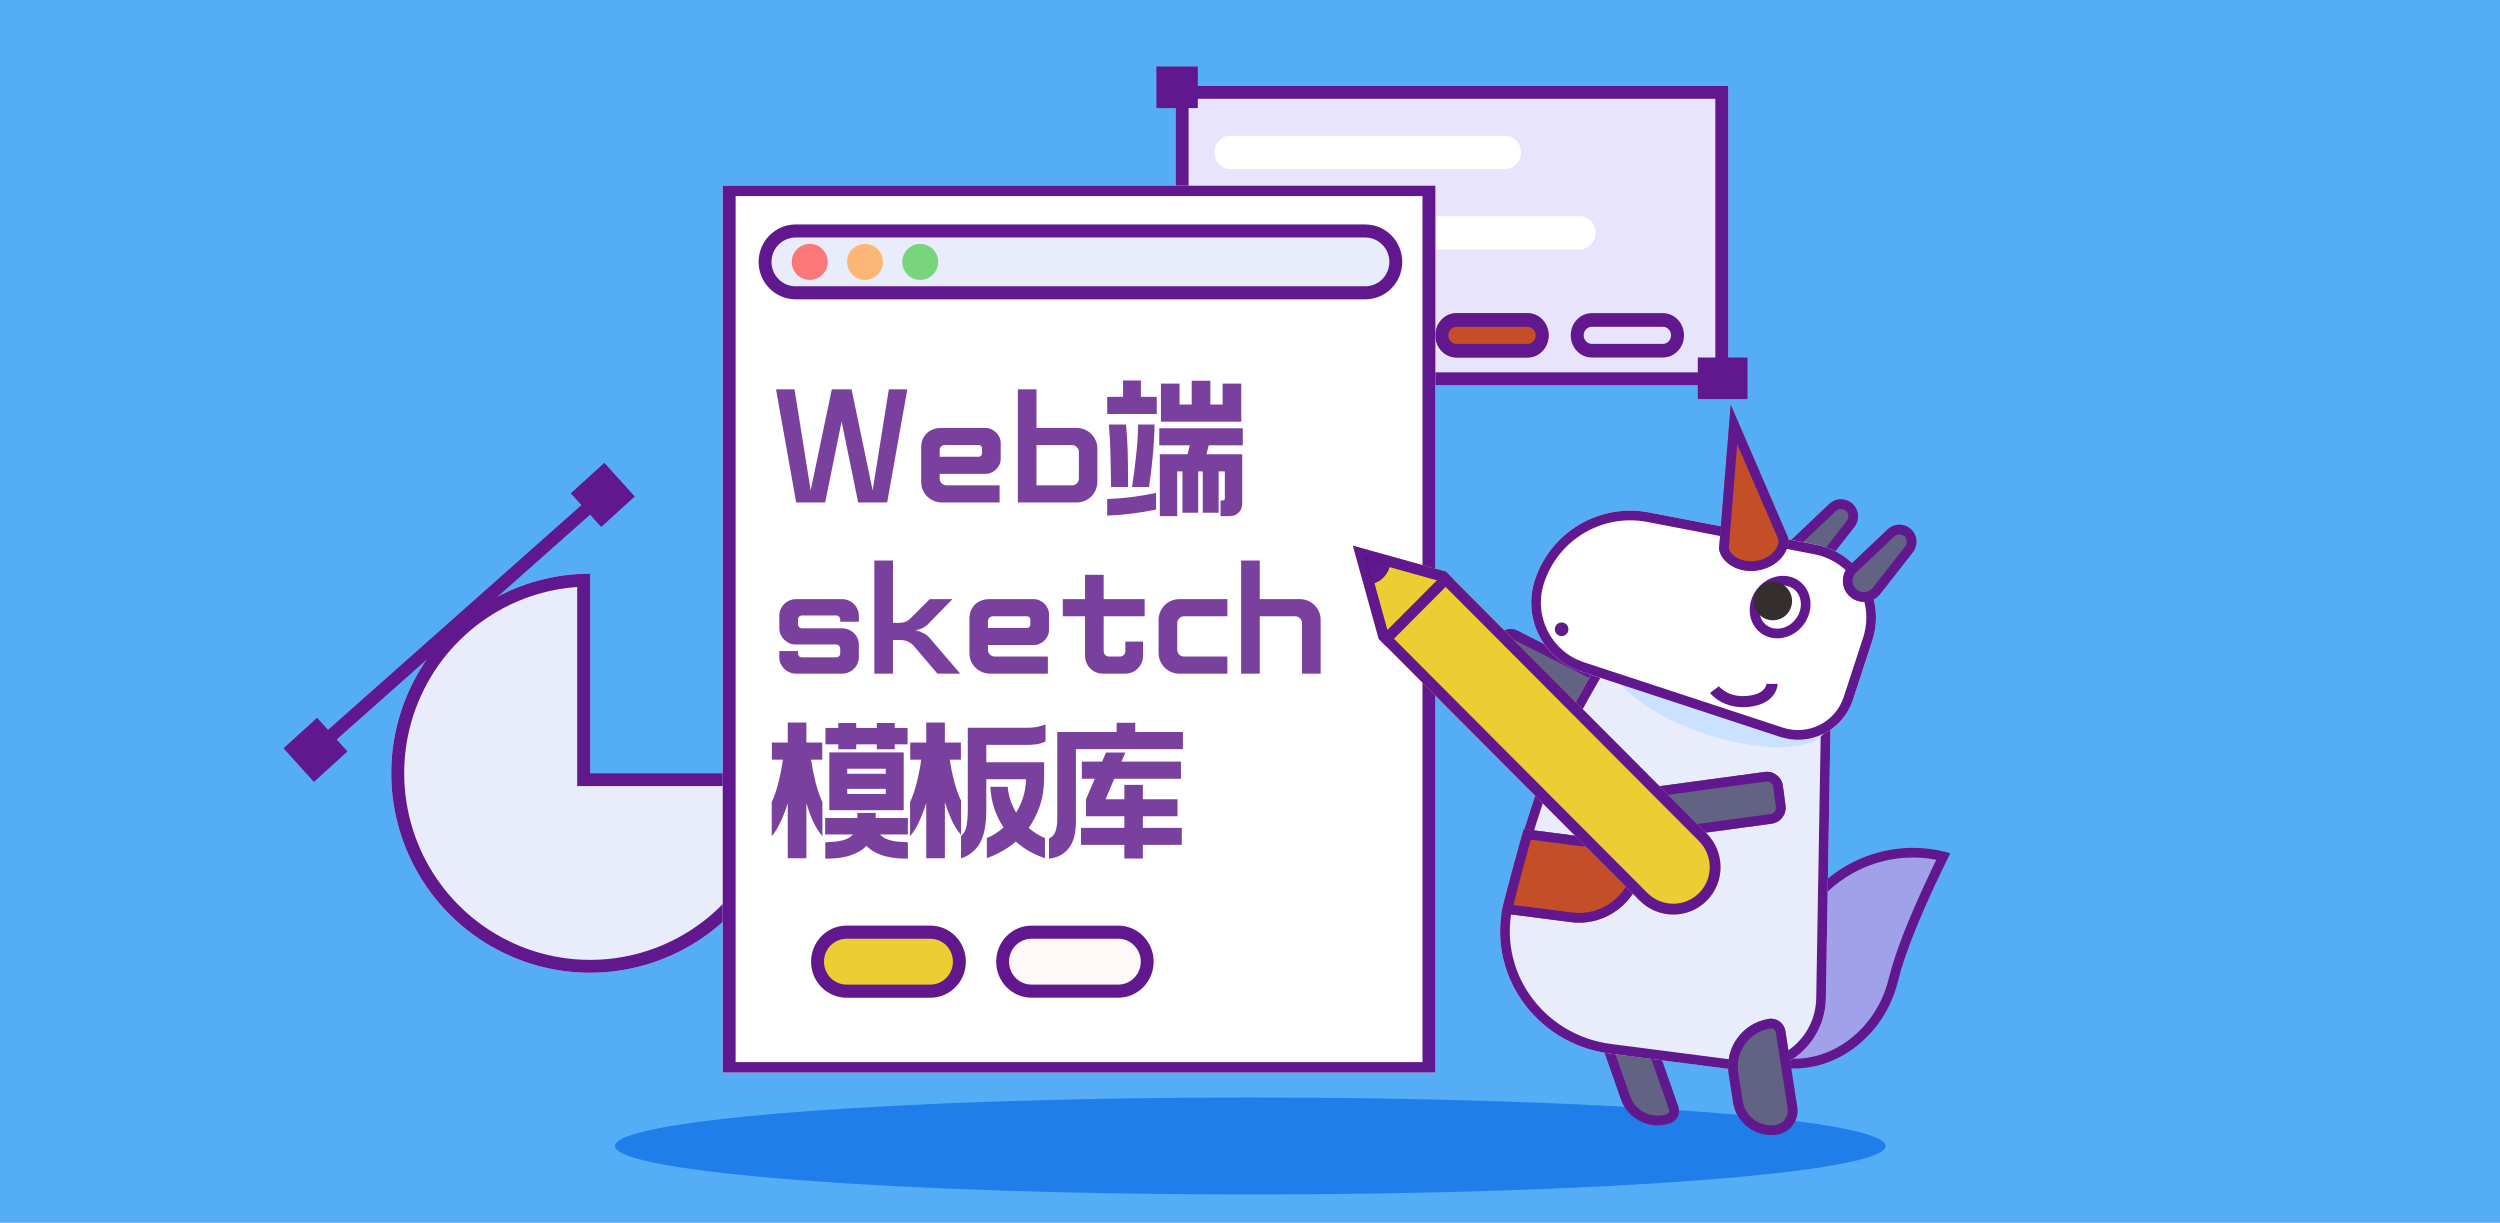 <?xml version="1.0" encoding="UTF-8"?>
<svg width="460px" height="225px" viewBox="0 0 460 225" version="1.1" xmlns="http://www.w3.org/2000/svg" xmlns:xlink="http://www.w3.org/1999/xlink">
    <title>2</title>
    <g id="📁设计师模式" stroke="none" stroke-width="1" fill="none" fill-rule="evenodd">
        <g id="概述-资源与下载" transform="translate(-820, -836)">
            <g id="2" transform="translate(820, 836)">
                <rect id="矩形" fill="#FFFFFF" fill-rule="nonzero" x="0" y="0" width="460" height="225"></rect>
                <polygon id="路径" fill="#55ADF5" fill-rule="nonzero" points="460 0 0 0 0 225 460 225"></polygon>
                <polygon id="路径" fill="#E9E4FD" fill-rule="nonzero" points="216.335 15.808 317.986 15.808 317.986 70.88 216.335 70.88"></polygon>
                <path d="M315.622,18.177 L218.699,18.177 L218.699,68.512 L315.622,68.512 L315.622,18.177 Z M216.335,15.808 L216.335,70.88 L317.986,70.88 L317.986,15.808 L216.335,15.808 Z" id="形状" fill="#61188E"></path>
                <polygon id="路径" fill="#61188E" fill-rule="nonzero" points="212.777 12.238 220.401 12.238 220.401 19.887 212.777 19.887"></polygon>
                <polygon id="路径" fill="#61188E" fill-rule="nonzero" points="312.395 65.781 321.544 65.781 321.544 73.43 312.395 73.43"></polygon>
                <path d="M233.107,43.599 C233.107,45.993 231.628,47.934 229.804,47.934 C227.979,47.934 226.5,45.993 226.5,43.599 C226.5,41.205 227.979,39.265 229.804,39.265 C231.628,39.265 233.107,41.205 233.107,43.599 Z" id="路径" fill="#FFFFFF" fill-rule="nonzero"></path>
                <path d="M231.688,45.052 C232.005,44.734 232.26,44.228 232.26,43.599 C232.26,42.97 232.005,42.464 231.688,42.146 C231.376,41.833 231.06,41.742 230.82,41.742 C230.58,41.742 230.264,41.833 229.952,42.146 C229.635,42.464 229.38,42.97 229.38,43.599 C229.38,44.228 229.635,44.734 229.952,45.052 C230.264,45.365 230.58,45.457 230.82,45.457 C231.06,45.457 231.376,45.365 231.688,45.052 Z M230.82,47.934 C233.206,47.934 235.14,45.993 235.14,43.599 C235.14,41.205 233.206,39.265 230.82,39.265 C228.434,39.265 226.5,41.205 226.5,43.599 C226.5,45.993 228.434,47.934 230.82,47.934 Z" id="形状" fill="#61188E"></path>
                <path d="M264.111,61.702 C264.111,59.449 265.843,57.622 267.981,57.622 L281.079,57.622 C283.217,57.622 284.949,59.449 284.949,61.702 L284.949,61.702 C284.949,63.955 283.217,65.781 281.079,65.781 L267.981,65.781 C265.843,65.781 264.111,63.955 264.111,61.702 L264.111,61.702 Z" id="路径" fill="#C44E26" fill-rule="nonzero"></path>
                <path d="M281.079,60.133 L267.981,60.133 C267.159,60.133 266.492,60.835 266.492,61.702 C266.492,62.568 267.159,63.271 267.981,63.271 L281.079,63.271 C281.901,63.271 282.568,62.568 282.568,61.702 C282.568,60.835 281.901,60.133 281.079,60.133 Z M267.981,57.622 C265.843,57.622 264.111,59.449 264.111,61.702 C264.111,63.955 265.843,65.781 267.981,65.781 L281.079,65.781 C283.217,65.781 284.949,63.955 284.949,61.702 C284.949,59.449 283.217,57.622 281.079,57.622 L267.981,57.622 Z" id="形状" fill="#61188E"></path>
                <path d="M305.984,60.133 L292.885,60.133 C292.063,60.133 291.397,60.835 291.397,61.702 C291.397,62.568 292.063,63.271 292.885,63.271 L305.984,63.271 C306.806,63.271 307.472,62.568 307.472,61.702 C307.472,60.835 306.806,60.133 305.984,60.133 Z M292.885,57.622 C290.748,57.622 289.015,59.449 289.015,61.702 C289.015,63.955 290.748,65.781 292.885,65.781 L305.984,65.781 C308.121,65.781 309.854,63.955 309.854,61.702 C309.854,59.449 308.121,57.622 305.984,57.622 L292.885,57.622 Z" id="形状" fill="#61188E"></path>
                <path d="M223.451,28.046 C223.451,26.356 224.766,24.987 226.389,24.987 L276.929,24.987 C278.551,24.987 279.867,26.356 279.867,28.046 L279.867,28.046 C279.867,29.736 278.551,31.106 276.929,31.106 L226.389,31.106 C224.766,31.106 223.451,29.736 223.451,28.046 L223.451,28.046 Z" id="路径" fill="#FFFFFF" fill-rule="nonzero"></path>
                <path d="M237.682,42.834 C237.682,41.145 238.999,39.775 240.624,39.775 L290.647,39.775 C292.272,39.775 293.59,41.145 293.59,42.834 L293.59,42.834 C293.59,44.524 292.272,45.894 290.647,45.894 L240.624,45.894 C238.999,45.894 237.682,44.524 237.682,42.834 L237.682,42.834 Z" id="路径" fill="#FFFFFF" fill-rule="nonzero"></path>
                <path d="M145.179,142.271 C145.179,149.533 143.033,156.631 139.012,162.669 C134.991,168.707 129.276,173.413 122.589,176.191 C115.902,178.97 108.544,179.697 101.446,178.281 C94.347,176.864 87.827,173.367 82.709,168.233 C77.591,163.098 74.106,156.556 72.694,149.434 C71.282,142.312 72.007,134.93 74.776,128.221 C77.546,121.512 82.236,115.778 88.254,111.744 C94.272,107.709 101.347,105.556 108.585,105.556 L108.585,142.271 L145.179,142.271 Z" id="路径" fill="#E9ECFA" fill-rule="nonzero"></path>
                <path d="M108.585,142.271 L108.585,105.556 C107.789,105.556 106.996,105.582 106.205,105.634 C99.805,106.052 93.611,108.153 88.254,111.744 C82.236,115.778 77.546,121.512 74.776,128.221 C72.007,134.93 71.282,142.312 72.694,149.434 C74.106,156.556 77.591,163.098 82.709,168.233 C87.827,173.367 94.347,176.864 101.446,178.281 C108.544,179.697 115.902,178.97 122.589,176.191 C129.276,173.413 134.991,168.707 139.012,162.669 C142.595,157.29 144.689,151.068 145.103,144.64 C145.154,143.853 145.179,143.063 145.179,142.271 L108.585,142.271 Z M142.718,144.64 L106.205,144.64 L106.205,108.008 C100.28,108.423 94.548,110.38 89.584,113.708 C83.958,117.48 79.57,122.843 76.978,129.121 C74.386,135.399 73.707,142.309 75.029,148.975 C76.351,155.642 79.612,161.762 84.399,166.564 C89.185,171.366 95.281,174.634 101.914,175.958 C108.547,177.282 115.423,176.603 121.672,174.006 C127.922,171.408 133.266,167.009 137.028,161.36 C140.352,156.37 142.307,150.603 142.718,144.64 Z" id="形状" fill="#61188E"></path>
                <polygon id="路径" fill="#61188E" fill-rule="nonzero" points="105.027 90.769 111.2 85.159 116.791 91.352 110.619 96.961"></polygon>
                <polygon id="路径" fill="#61188E" fill-rule="nonzero" points="52.169 137.682 58.342 132.072 63.933 138.265 57.76 143.875"></polygon>
                <polygon id="路径" fill="#61188E" points="111.226 92.344 59.327 138.38 57.76 136.602 109.659 90.565"></polygon>
                <path d="M346.956,210.857 C346.956,205.928 294.619,201.933 230.058,201.933 C165.496,201.933 113.159,205.928 113.159,210.857 C113.159,215.785 165.496,219.781 230.058,219.781 C294.619,219.781 346.956,215.785 346.956,210.857 Z" id="路径" fill="#207EEA" fill-rule="nonzero"></path>
                <polygon id="路径" fill="#FFFFFF" fill-rule="nonzero" points="132.981 34.165 264.111 34.165 264.111 197.344 132.981 197.344"></polygon>
                <path d="M261.737,36.08 L135.354,36.08 L135.354,195.43 L261.737,195.43 L261.737,36.08 Z M132.981,34.165 L132.981,197.344 L264.111,197.344 L264.111,34.165 L132.981,34.165 Z" id="形状" fill="#61188E"></path>
                <path d="M149.245,176.947 C149.245,173.285 152.165,170.317 155.768,170.317 L171.185,170.317 C174.787,170.317 177.707,173.285 177.707,176.947 C177.707,180.608 174.787,183.576 171.185,183.576 L155.768,183.576 C152.165,183.576 149.245,180.608 149.245,176.947 Z" id="路径" fill="#ECCE33" fill-rule="nonzero"></path>
                <path d="M171.185,172.728 L155.768,172.728 C153.475,172.728 151.617,174.617 151.617,176.947 C151.617,179.276 153.475,181.165 155.768,181.165 L171.185,181.165 C173.477,181.165 175.336,179.276 175.336,176.947 C175.336,174.617 173.477,172.728 171.185,172.728 Z M155.768,170.317 C152.165,170.317 149.245,173.285 149.245,176.947 C149.245,180.608 152.165,183.576 155.768,183.576 L171.185,183.576 C174.787,183.576 177.707,180.608 177.707,176.947 C177.707,173.285 174.787,170.317 171.185,170.317 L155.768,170.317 Z" id="形状" fill="#61188E"></path>
                <path d="M183.298,176.947 C183.298,173.285 186.21,170.317 189.802,170.317 L205.765,170.317 C209.357,170.317 212.269,173.285 212.269,176.947 L212.269,176.947 C212.269,180.608 209.357,183.576 205.765,183.576 L189.802,183.576 C186.21,183.576 183.298,180.608 183.298,176.947 L183.298,176.947 Z" id="路径" fill="#FFF8F8" fill-rule="nonzero"></path>
                <path d="M205.765,172.728 L189.802,172.728 C187.516,172.728 185.663,174.617 185.663,176.947 C185.663,179.276 187.516,181.165 189.802,181.165 L205.765,181.165 C208.051,181.165 209.904,179.276 209.904,176.947 C209.904,174.617 208.051,172.728 205.765,172.728 Z M189.802,170.317 C186.21,170.317 183.298,173.285 183.298,176.947 C183.298,180.608 186.21,183.576 189.802,183.576 L205.765,183.576 C209.357,183.576 212.269,180.608 212.269,176.947 C212.269,173.285 209.357,170.317 205.765,170.317 L189.802,170.317 Z" id="形状" fill="#61188E"></path>
                <path d="M139.589,48.189 C139.589,44.387 142.638,41.305 146.398,41.305 L251.203,41.305 C254.964,41.305 258.012,44.387 258.012,48.189 L258.012,48.189 C258.012,51.991 254.964,55.073 251.203,55.073 L146.398,55.073 C142.638,55.073 139.589,51.991 139.589,48.189 L139.589,48.189 Z" id="路径" fill="#E9ECFA" fill-rule="nonzero"></path>
                <path d="M251.203,43.699 L146.398,43.699 C143.946,43.699 141.957,45.709 141.957,48.189 C141.957,50.668 143.946,52.678 146.398,52.678 L251.203,52.678 C253.656,52.678 255.644,50.668 255.644,48.189 C255.644,45.709 253.656,43.699 251.203,43.699 Z M146.398,41.305 C142.638,41.305 139.589,44.387 139.589,48.189 C139.589,51.991 142.638,55.073 146.398,55.073 L251.203,55.073 C254.964,55.073 258.012,51.991 258.012,48.189 C258.012,44.387 254.964,41.305 251.203,41.305 L146.398,41.305 Z" id="形状" fill="#61188E"></path>
                <path d="M152.295,48.189 C152.295,50.019 150.816,51.503 148.991,51.503 C147.167,51.503 145.688,50.019 145.688,48.189 C145.688,46.358 147.167,44.874 148.991,44.874 C150.816,44.874 152.295,46.358 152.295,48.189 Z" id="路径" fill="#FC7777" fill-rule="nonzero"></path>
                <path d="M162.46,48.189 C162.46,50.019 160.981,51.503 159.156,51.503 C157.332,51.503 155.853,50.019 155.853,48.189 C155.853,46.358 157.332,44.874 159.156,44.874 C160.981,44.874 162.46,46.358 162.46,48.189 Z" id="路径" fill="#FCB777" fill-rule="nonzero"></path>
                <path d="M172.625,48.189 C172.625,50.019 171.146,51.503 169.321,51.503 C167.497,51.503 166.018,50.019 166.018,48.189 C166.018,46.358 167.497,44.874 169.321,44.874 C171.146,44.874 172.625,46.358 172.625,48.189 Z" id="路径" fill="#79D57D" fill-rule="nonzero"></path>
                <path d="M328.396,173.752 C332.2,160.684 345.842,153.183 358.867,156.999 L358.867,156.999 C358.867,156.999 352.356,169.75 349.791,178.496 C349.587,179.193 349.39,179.923 349.201,180.679 C346.488,191.514 335.89,199.015 325.201,195.884 L322.211,195.008 L328.396,173.752 Z" id="路径" fill="#A1A1EA" fill-rule="nonzero"></path>
                <path d="M357.103,156.552 C357.692,156.678 358.28,156.827 358.867,156.999 C358.867,156.999 358.562,157.596 358.059,158.619 C356.235,162.328 351.801,171.642 349.791,178.496 C349.587,179.193 349.39,179.923 349.201,180.679 C346.488,191.514 335.89,199.015 325.201,195.884 L322.211,195.008 L328.396,173.752 C332.028,161.273 344.632,153.871 357.103,156.552 Z M356.286,158.201 C344.863,155.983 333.426,162.822 330.1,174.251 L324.411,193.798 L325.698,194.175 C335.233,196.968 344.962,190.302 347.48,180.245 C347.674,179.47 347.877,178.716 348.089,177.994 C349.408,173.493 351.722,168.023 353.677,163.728 C354.659,161.57 355.56,159.688 356.216,158.345 C356.24,158.296 356.263,158.248 356.286,158.201 Z" id="形状" fill="#61188E"></path>
                <path d="M297.253,125.181 C298.711,125.919 299.297,127.703 298.562,129.166 L296.913,132.447 C296.177,133.911 294.399,134.499 292.94,133.761 L279.031,126.723 C275.488,124.931 274.065,120.597 275.851,117.043 L275.851,117.043 C276.447,115.859 277.887,115.382 279.067,115.98 L297.253,125.181 Z" id="路径" fill="#626282" fill-rule="nonzero"></path>
                <path d="M295.328,131.646 L296.977,128.365 C297.271,127.779 297.037,127.066 296.454,126.77 L278.268,117.57 C277.963,117.415 277.59,117.538 277.436,117.845 C276.091,120.521 277.163,123.784 279.83,125.134 L293.739,132.171 C294.323,132.466 295.034,132.231 295.328,131.646 Z M298.562,129.166 C299.297,127.703 298.711,125.919 297.253,125.181 L279.067,115.98 C277.887,115.382 276.447,115.859 275.851,117.043 C274.065,120.597 275.488,124.931 279.031,126.723 L292.94,133.761 C294.399,134.499 296.177,133.911 296.913,132.447 L298.562,129.166 Z" id="形状" fill="#61188E"></path>
                <path d="M307.344,206.658 C303.636,207.966 299.572,206.01 298.268,202.289 L295.415,194.15 C294.765,192.295 295.737,190.262 297.586,189.609 L303.192,187.632 L308.796,203.622 C309.23,204.863 308.581,206.222 307.344,206.658 L307.344,206.658 Z" id="路径" fill="#626282" fill-rule="nonzero"></path>
                <path d="M297.089,193.559 L299.942,201.699 C300.921,204.492 303.971,205.96 306.756,204.978 C307.067,204.868 307.231,204.526 307.122,204.213 L302.106,189.902 L298.175,191.289 C297.25,191.615 296.764,192.632 297.089,193.559 Z M298.268,202.289 C299.572,206.01 303.636,207.966 307.344,206.658 C308.581,206.222 309.23,204.863 308.796,203.622 L303.192,187.632 L297.586,189.609 C295.737,190.262 294.765,192.295 295.415,194.15 L298.268,202.289 Z" id="形状" fill="#61188E"></path>
                <path d="M336.593,92.731 C337.721,91.663 339.457,91.584 340.677,92.544 L340.677,92.544 C342.038,93.616 342.275,95.591 341.207,96.957 L335.235,104.589 C333.921,106.269 331.499,106.561 329.824,105.243 L329.824,105.243 C327.971,103.783 327.846,101.012 329.559,99.39 L336.593,92.731 Z" id="路径" fill="#626282" fill-rule="nonzero"></path>
                <path d="M333.839,103.49 L339.811,95.857 C340.274,95.266 340.171,94.409 339.581,93.945 C339.052,93.528 338.3,93.563 337.811,94.025 L330.777,100.685 C329.853,101.56 329.92,103.055 330.92,103.842 C331.823,104.554 333.13,104.396 333.839,103.49 Z M340.677,92.544 C339.457,91.584 337.721,91.663 336.593,92.731 L329.559,99.39 C327.846,101.012 327.971,103.783 329.824,105.243 C331.499,106.561 333.921,106.269 335.235,104.589 L341.207,96.957 C342.275,95.591 342.038,93.616 340.677,92.544 Z" id="形状" fill="#61188E"></path>
                <path d="M322.778,101.825 C330.662,101.395 337.254,107.768 337.119,115.689 L335.959,183.712 C335.82,191.849 328.66,198.057 320.615,197.016 L296.192,193.857 C282.525,192.089 273.245,179.017 276.776,165.652 C278.78,158.071 281.141,149.953 283.618,143.153 C289.094,128.124 294.318,123.26 298.745,112.337 C300.958,106.877 305.815,102.749 311.682,102.429 L322.778,101.825 Z" id="路径" fill="#E9ECFA" fill-rule="nonzero"></path>
                <path d="M334.184,183.681 L335.344,115.658 C335.462,108.77 329.73,103.229 322.874,103.603 L311.778,104.207 C306.723,104.482 302.394,108.06 300.389,113.008 C298.421,117.865 296.289,121.57 294.114,125.349 C293.782,125.926 293.449,126.505 293.115,127.09 C290.598,131.503 287.976,136.38 285.285,143.765 C282.835,150.49 280.489,158.549 278.492,166.108 C275.251,178.374 283.753,190.452 296.419,192.091 L320.842,195.25 C327.838,196.155 334.063,190.757 334.184,183.681 Z M337.119,115.689 C337.254,107.768 330.662,101.395 322.778,101.825 L311.682,102.429 C305.815,102.749 300.958,106.877 298.745,112.337 C296.826,117.073 294.757,120.67 292.582,124.45 C289.741,129.389 286.72,134.64 283.618,143.153 C281.141,149.953 278.78,158.071 276.776,165.652 C273.245,179.017 282.525,192.089 296.192,193.857 L320.615,197.016 C328.66,198.057 335.82,191.849 335.959,183.712 L337.119,115.689 Z" id="形状" fill="#61188E"></path>
                <path d="M336.061,134.017 C334.701,138.183 324.798,138.669 313.941,135.103 C303.085,131.536 295.387,125.267 296.747,121.101 C298.107,116.934 308.01,116.448 318.866,120.015 C329.722,123.581 337.42,129.85 336.061,134.017 Z" id="路径" fill="#CAE2FF" fill-rule="nonzero"></path>
                <path d="M282.409,106.735 C285.305,97.862 294.323,92.532 303.462,94.292 L318.189,97.128 L334.156,100.23 C342.195,101.792 347.047,110.072 344.499,117.879 L340.95,128.755 C339.12,134.362 333.106,137.419 327.517,135.583 L290.901,123.553 C283.927,121.262 280.125,113.732 282.409,106.735 L282.409,106.735 Z" id="路径" fill="#FFFFFF" fill-rule="nonzero"></path>
                <path d="M339.263,128.201 L342.813,117.325 C345.029,110.536 340.809,103.336 333.819,101.978 L303.128,96.041 C294.866,94.45 286.713,99.268 284.095,107.289 C282.117,113.352 285.411,119.876 291.454,121.861 L328.07,133.891 C332.727,135.421 337.738,132.873 339.263,128.201 Z M318.189,97.128 L303.462,94.292 C294.323,92.532 285.305,97.862 282.409,106.735 C280.125,113.732 283.927,121.262 290.901,123.553 L327.517,135.583 C333.106,137.419 339.12,134.362 340.95,128.755 L344.499,117.879 C347.047,110.072 342.195,101.792 334.156,100.23 L318.189,97.128 Z" id="形状" fill="#61188E"></path>
                <path d="M331.792,115.015 C329.783,117.613 326.251,118.237 323.902,116.409 C321.554,114.581 321.279,110.994 323.287,108.396 C325.296,105.798 328.828,105.174 331.177,107.002 C333.525,108.83 333.8,112.417 331.792,115.015 Z" id="路径" fill="#FFFFFF" fill-rule="nonzero"></path>
                <path d="M324.99,115.003 C326.439,116.13 328.879,115.877 330.39,113.924 C331.9,111.97 331.537,109.536 330.089,108.408 C328.64,107.281 326.2,107.534 324.689,109.487 C323.179,111.44 323.542,113.875 324.99,115.003 Z M323.902,116.409 C326.251,118.237 329.783,117.613 331.792,115.015 C333.8,112.417 333.525,108.83 331.177,107.002 C328.828,105.174 325.296,105.798 323.287,108.396 C321.279,110.994 321.554,114.581 323.902,116.409 Z" id="形状" fill="#61188E"></path>
                <path d="M329.564,111.695 C328.958,113.554 326.964,114.568 325.11,113.959 C323.257,113.35 322.247,111.349 322.854,109.49 C323.461,107.631 325.455,106.618 327.308,107.226 C329.161,107.835 330.171,109.836 329.564,111.695 Z" id="路径" fill="#342E2E" fill-rule="nonzero"></path>
                <path d="M288.528,116.179 C288.313,116.837 287.608,117.196 286.952,116.98 C286.296,116.765 285.939,116.057 286.154,115.399 C286.368,114.741 287.074,114.383 287.73,114.598 C288.385,114.813 288.743,115.521 288.528,116.179 Z" id="路径" fill="#61188E" fill-rule="nonzero"></path>
                <path d="M347.339,97.398 C348.466,96.33 350.203,96.251 351.423,97.211 L351.423,97.211 C352.783,98.283 353.021,100.259 351.952,101.624 L345.981,109.256 C344.667,110.936 342.244,111.229 340.57,109.91 L340.57,109.91 C338.717,108.451 338.591,105.679 340.305,104.057 L347.339,97.398 Z" id="路径" fill="#626282" fill-rule="nonzero"></path>
                <path d="M344.585,108.157 L350.556,100.525 C351.019,99.933 350.917,99.076 350.327,98.612 C349.798,98.196 349.045,98.23 348.557,98.693 L341.523,105.352 C340.598,106.227 340.666,107.722 341.666,108.51 C342.569,109.221 343.876,109.063 344.585,108.157 Z M351.423,97.211 C350.203,96.251 348.466,96.33 347.339,97.398 L340.305,104.057 C338.591,105.679 338.717,108.451 340.57,109.91 C342.244,111.229 344.667,110.936 345.981,109.256 L351.952,101.624 C353.021,100.259 352.783,98.283 351.423,97.211 Z" id="形状" fill="#61188E"></path>
                <path d="M326.992,208.758 C329.41,208.379 331.063,206.105 330.685,203.68 L328.505,189.698 C328.278,188.243 326.919,187.248 325.468,187.475 L325.468,187.475 C320.634,188.234 317.328,192.781 318.084,197.631 L318.894,202.831 C319.499,206.711 323.125,209.365 326.992,208.758 L326.992,208.758 Z" id="路径" fill="#626282" fill-rule="nonzero"></path>
                <path d="M326.752,189.973 L328.931,203.955 C329.158,205.409 328.167,206.772 326.718,206.999 C323.819,207.454 321.101,205.465 320.648,202.556 L319.837,197.356 C319.232,193.477 321.876,189.841 325.742,189.234 C326.225,189.159 326.676,189.49 326.752,189.973 Z M330.685,203.68 C331.063,206.105 329.41,208.379 326.992,208.758 C323.125,209.365 319.499,206.711 318.894,202.831 L318.084,197.631 C317.328,192.781 320.634,188.234 325.468,187.475 C326.919,187.248 328.278,188.243 328.505,189.698 L330.685,203.68 Z" id="形状" fill="#61188E"></path>
                <path d="M276.263,168.019 C277.454,163.207 278.852,157.849 280.379,152.544 L298.893,154.939 C301.06,155.219 302.59,157.209 302.311,159.383 C301.473,165.905 295.523,170.511 289.022,169.67 L276.263,168.019 Z" id="路径" fill="#C44E26"></path>
                <path d="M276.263,168.019 L289.022,169.67 C295.523,170.511 301.473,165.905 302.311,159.383 C302.59,157.209 301.06,155.219 298.893,154.939 L280.379,152.544 C279.034,157.218 277.789,161.933 276.697,166.28 C276.55,166.867 276.405,167.447 276.263,168.019 Z M278.47,166.51 L289.249,167.904 C294.778,168.619 299.838,164.703 300.551,159.156 C300.705,157.957 299.861,156.86 298.666,156.705 L281.665,154.506 C280.508,158.597 279.43,162.691 278.47,166.51 Z" id="形状" fill="#61188E"></path>
                <path d="M324.716,142.035 C326.335,141.815 327.825,142.954 328.044,144.578 L328.534,148.219 C328.753,149.843 327.618,151.338 325.999,151.557 L310.585,153.647 C306.653,154.18 303.035,151.415 302.504,147.47 L302.504,147.47 C302.327,146.155 303.246,144.945 304.556,144.768 L324.716,142.035 Z" id="路径" fill="#626282" fill-rule="nonzero"></path>
                <path d="M326.775,148.458 L326.285,144.816 C326.197,144.167 325.602,143.711 324.954,143.799 L304.794,146.532 C304.455,146.578 304.217,146.891 304.263,147.232 C304.663,150.202 307.387,152.284 310.347,151.883 L325.761,149.793 C326.409,149.705 326.863,149.107 326.775,148.458 Z M328.044,144.578 C327.825,142.954 326.335,141.815 324.716,142.035 L304.556,144.768 C303.246,144.945 302.327,146.155 302.504,147.47 C303.035,151.415 306.653,154.18 310.585,153.647 L325.999,151.557 C327.618,151.338 328.753,149.843 328.534,148.219 L328.044,144.578 Z" id="形状" fill="#61188E"></path>
                <path d="M328.996,98.895 L318.456,74.482 L316.305,100.999 C316.743,103.656 319.97,105.53 323.474,104.949 C326.979,104.368 329.433,101.551 328.996,98.895 Z" id="路径" fill="#C44E26" fill-rule="nonzero"></path>
                <path d="M318.456,74.482 L316.305,100.999 C316.743,103.656 319.97,105.53 323.474,104.949 C326.979,104.368 329.433,101.551 328.996,98.895 L318.456,74.482 Z M319.649,81.725 L318.094,100.889 C318.258,101.509 318.744,102.151 319.605,102.634 C320.541,103.158 321.815,103.42 323.185,103.193 C324.555,102.965 325.678,102.306 326.395,101.508 C327.056,100.773 327.31,100.008 327.266,99.368 L319.649,81.725 Z" id="形状" fill="#61188E"></path>
                <path d="M265.981,105.153 L248.925,100.401 L253.668,117.518 L301.691,165.7 C305.109,169.13 310.638,169.143 314.039,165.73 C317.441,162.317 317.428,156.77 314.01,153.34 L265.981,105.153 Z" id="路径" fill="#ECCE33" fill-rule="nonzero"></path>
                <path d="M248.925,100.401 L253.668,117.518 L301.691,165.7 C305.109,169.13 310.638,169.143 314.039,165.73 C317.441,162.317 317.428,156.77 314.01,153.34 L265.981,105.153 L248.925,100.401 Z M251.787,103.271 L255.446,116.477 L303.099,164.288 C305.746,166.943 310.014,166.944 312.632,164.317 C315.249,161.691 315.249,157.409 312.602,154.753 L264.944,106.937 L251.787,103.271 Z" id="形状" fill="#61188E"></path>
                <polygon id="路径" fill="#61188E" fill-rule="nonzero" points="253.676 117.528 265.995 105.169 267.403 106.581 255.084 118.941"></polygon>
                <path d="M252.523,107.39 L251.2,102.682 L255.749,103.909 C255.449,105.609 254.173,106.97 252.523,107.39 Z" id="路径" fill="#380000"></path>
                <path d="M254.359,106.408 C253.898,106.821 253.35,107.138 252.745,107.327 C252.672,107.35 252.598,107.371 252.523,107.39 L251.2,102.682 L255.749,103.909 C255.705,104.162 255.639,104.407 255.553,104.642 C255.401,105.061 255.186,105.45 254.921,105.798 C254.753,106.019 254.565,106.223 254.359,106.408 Z" id="路径" fill="#61188E"></path>
                <path d="M317.509,127.267 C318.383,127.772 319.742,128.251 321.645,128.033 C323.561,127.814 324.355,127.125 324.697,126.654 C324.879,126.403 324.966,126.169 325.008,126.007 C325.029,125.926 325.038,125.864 325.042,125.83 C325.044,125.813 325.045,125.804 325.045,125.802 C325.045,125.802 325.045,125.803 325.045,125.807 L325.044,125.814 L325.044,125.819 L325.044,125.822 L325.044,125.823 C325.044,125.824 325.044,125.825 326.061,125.83 C327.077,125.835 327.077,125.835 327.077,125.836 L327.077,125.838 L327.077,125.841 L327.077,125.849 L327.077,125.868 C327.076,125.882 327.075,125.899 327.074,125.918 C327.072,125.957 327.068,126.007 327.062,126.065 C327.048,126.182 327.023,126.338 326.975,126.52 C326.881,126.885 326.697,127.363 326.34,127.854 C325.603,128.87 324.247,129.789 321.876,130.06 C319.492,130.332 317.7,129.732 316.494,129.035 C315.897,128.69 315.449,128.324 315.145,128.039 C314.993,127.896 314.876,127.773 314.794,127.68 C314.753,127.634 314.721,127.596 314.697,127.566 C314.685,127.552 314.675,127.54 314.667,127.53 L314.657,127.517 L314.653,127.512 L314.652,127.51 L314.651,127.509 C314.651,127.508 314.65,127.508 315.458,126.889 C316.266,126.27 316.266,126.269 316.265,126.269 L316.265,126.268 L316.264,126.267 L316.262,126.265 C316.261,126.264 316.261,126.263 316.261,126.263 L316.267,126.27 C316.274,126.28 316.289,126.298 316.312,126.323 C316.357,126.373 316.431,126.453 316.535,126.55 C316.743,126.746 317.067,127.012 317.509,127.267 Z" id="路径" fill="#61188E"></path>
                <polygon id="路径" fill="#7A409D" fill-rule="nonzero" points="163.543 71.638 166.947 71.638 163.238 92.454 157.903 92.454 154.855 77.56 151.831 92.454 146.497 92.454 142.788 71.638 146.192 71.638 149.164 90.236 153.051 71.638 156.684 71.638 160.57 90.236"></polygon>
                <path d="M169.496,82.323 C169.496,81.802 169.581,81.323 169.75,80.887 C169.936,80.45 170.182,80.072 170.487,79.753 C170.809,79.433 171.19,79.19 171.63,79.022 C172.07,78.837 172.553,78.745 173.078,78.745 L181.385,78.745 C181.741,78.745 182.08,78.82 182.401,78.971 C182.74,79.123 183.036,79.324 183.29,79.576 C183.545,79.828 183.748,80.122 183.9,80.458 C184.053,80.777 184.129,81.113 184.129,81.466 L184.129,84.465 C184.129,84.818 184.053,85.162 183.9,85.498 C183.748,85.817 183.545,86.103 183.29,86.355 C183.036,86.607 182.74,86.809 182.401,86.96 C182.08,87.111 181.741,87.187 181.385,87.187 L172.9,87.187 L172.9,88.043 C172.9,88.396 173.027,88.699 173.281,88.951 C173.535,89.186 173.832,89.304 174.17,89.304 L183.926,89.304 L183.926,92.454 L173.281,92.454 C172.756,92.454 172.265,92.353 171.808,92.151 C171.351,91.95 170.944,91.681 170.588,91.345 C170.25,91.009 169.979,90.606 169.775,90.135 C169.589,89.682 169.496,89.194 169.496,88.674 L169.496,82.323 Z M180.064,84.037 C180.25,84.037 180.403,83.978 180.521,83.86 C180.64,83.743 180.699,83.591 180.699,83.407 L180.699,82.525 C180.699,82.34 180.64,82.189 180.521,82.071 C180.403,81.953 180.25,81.895 180.064,81.895 L173.789,81.895 C173.552,81.895 173.341,81.987 173.154,82.172 C172.985,82.34 172.9,82.541 172.9,82.777 L172.9,84.037 L180.064,84.037 Z" id="形状" fill="#7A409D" fill-rule="nonzero"></path>
                <path d="M198.131,78.745 C198.657,78.745 199.148,78.845 199.605,79.047 C200.062,79.249 200.46,79.517 200.799,79.853 C201.138,80.189 201.409,80.593 201.612,81.063 C201.815,81.517 201.917,82.004 201.917,82.525 L201.917,88.674 C201.917,89.194 201.815,89.682 201.612,90.135 C201.409,90.606 201.138,91.009 200.799,91.345 C200.46,91.681 200.062,91.95 199.605,92.151 C199.148,92.353 198.657,92.454 198.131,92.454 L187.284,92.454 L187.284,71.638 L190.713,71.638 L190.713,78.745 L198.131,78.745 Z M197.242,89.304 C197.581,89.304 197.877,89.186 198.131,88.951 C198.386,88.699 198.513,88.396 198.513,88.043 L198.513,83.155 C198.513,82.802 198.386,82.508 198.131,82.273 C197.877,82.021 197.581,81.895 197.242,81.895 L190.713,81.895 L190.713,89.304 L197.242,89.304 Z" id="形状" fill="#7A409D" fill-rule="nonzero"></path>
                <path d="M228.571,92.63 C228.571,93.336 228.35,93.898 227.91,94.318 C227.487,94.755 226.919,94.974 226.208,94.974 L224.582,94.974 L224.582,92.076 L224.989,92.076 C225.243,92.076 225.37,91.95 225.37,91.698 L225.37,86.733 L224.227,86.733 L224.227,94.344 L221.305,94.344 L221.305,86.733 L220.467,86.733 L220.467,94.344 L217.571,94.344 L217.571,86.733 L216.605,86.733 L216.605,94.974 L213.404,94.974 L213.404,83.583 L218.511,83.583 L218.917,81.945 L213.303,81.945 L213.303,78.795 L228.672,78.795 L228.672,81.945 L222.397,81.945 L221.991,83.583 L228.571,83.583 L228.571,92.63 Z M222.702,70.05 L222.702,74.435 L224.963,74.435 L224.963,70.58 L228.393,70.58 L228.393,77.585 L213.608,77.585 L213.608,70.58 L217.037,70.58 L217.037,74.435 L219.273,74.435 L219.273,70.05 L222.702,70.05 Z M209.924,70 L209.924,73.024 L212.845,73.024 L212.845,76.174 L203.725,76.174 L203.725,73.024 L206.647,73.024 L206.647,70 L209.924,70 Z M204.437,89.606 C204.42,87.691 204.386,85.775 204.335,83.86 C204.301,81.945 204.2,80.03 204.03,78.115 L207.18,78.115 C207.367,80.013 207.477,81.92 207.511,83.835 C207.561,85.75 207.578,87.674 207.561,89.606 L204.437,89.606 Z M212.439,78.115 C212.405,80.047 212.295,81.97 212.109,83.885 C211.939,85.801 211.711,87.707 211.423,89.606 L208.298,89.606 C208.586,87.707 208.832,85.801 209.035,83.885 C209.255,81.97 209.382,80.047 209.416,78.115 L212.439,78.115 Z M203.725,91.824 C205.368,91.756 206.901,91.63 208.324,91.446 C209.746,91.261 211.211,91.009 212.718,90.69 L212.718,93.764 C211.211,94.066 209.746,94.31 208.324,94.495 C206.901,94.68 205.368,94.806 203.725,94.873 L203.725,91.824 Z" id="形状" fill="#7A409D" fill-rule="nonzero"></path>
                <path d="M154.982,115.613 C155.405,115.613 155.794,115.697 156.15,115.865 C156.523,116.016 156.844,116.226 157.115,116.495 C157.403,116.764 157.624,117.083 157.776,117.452 C157.945,117.805 158.03,118.192 158.03,118.612 L158.03,120.93 C158.03,121.35 157.945,121.737 157.776,122.089 C157.624,122.459 157.403,122.778 157.115,123.047 C156.844,123.333 156.523,123.551 156.15,123.702 C155.794,123.87 155.405,123.954 154.982,123.954 L146.446,123.954 C146.022,123.954 145.624,123.87 145.252,123.702 C144.896,123.551 144.574,123.333 144.286,123.047 C144.015,122.778 143.795,122.459 143.626,122.089 C143.473,121.737 143.397,121.35 143.397,120.93 L143.397,119.796 L146.827,119.796 L146.827,120.199 C146.827,120.418 146.895,120.603 147.03,120.754 C147.182,120.888 147.369,120.955 147.589,120.955 L153.838,120.955 C154.059,120.955 154.236,120.888 154.372,120.754 C154.524,120.603 154.6,120.418 154.6,120.199 L154.6,119.342 C154.6,119.141 154.524,118.964 154.372,118.813 C154.236,118.662 154.059,118.586 153.838,118.586 L146.446,118.586 C146.022,118.586 145.624,118.511 145.252,118.36 C144.896,118.192 144.574,117.973 144.286,117.704 C144.015,117.436 143.795,117.125 143.626,116.772 C143.473,116.402 143.397,116.008 143.397,115.588 L143.397,113.269 C143.397,112.849 143.473,112.463 143.626,112.11 C143.795,111.74 144.015,111.421 144.286,111.152 C144.574,110.867 144.896,110.648 145.252,110.497 C145.624,110.329 146.022,110.245 146.446,110.245 L154.982,110.245 C155.405,110.245 155.794,110.329 156.15,110.497 C156.523,110.648 156.844,110.867 157.115,111.152 C157.403,111.421 157.624,111.74 157.776,112.11 C157.945,112.463 158.03,112.849 158.03,113.269 L158.03,114.403 L154.6,114.403 L154.6,114 C154.6,113.782 154.524,113.605 154.372,113.471 C154.236,113.32 154.059,113.244 153.838,113.244 L147.589,113.244 C147.369,113.244 147.182,113.32 147.03,113.471 C146.895,113.605 146.827,113.782 146.827,114 L146.827,114.857 C146.827,115.058 146.895,115.235 147.03,115.386 C147.182,115.537 147.369,115.613 147.589,115.613 L154.982,115.613 Z" id="路径" fill="#7A409D" fill-rule="nonzero"></path>
                <path d="M168.451,115.94 C168.891,116.058 169.348,116.234 169.823,116.47 C170.297,116.688 170.678,116.957 170.966,117.276 L176.682,123.954 L172.49,123.954 L168.146,118.864 C167.858,118.528 167.502,118.259 167.079,118.057 C166.655,117.856 166.122,117.755 165.478,117.755 L164.31,117.755 L164.31,123.954 L160.88,123.954 L160.88,103.139 L164.31,103.139 L164.31,114.605 L165.326,114.605 C165.817,114.605 166.232,114.546 166.571,114.428 C166.91,114.294 167.248,114.059 167.587,113.723 L171.067,110.245 L175.259,110.245 L170.686,114.907 C170.381,115.21 170.026,115.453 169.619,115.638 C169.213,115.806 168.823,115.907 168.451,115.94 Z" id="路径" fill="#7A409D" fill-rule="nonzero"></path>
                <path d="M178.378,113.824 C178.378,113.303 178.462,112.824 178.632,112.387 C178.818,111.95 179.063,111.572 179.368,111.253 C179.69,110.934 180.071,110.69 180.512,110.522 C180.952,110.338 181.435,110.245 181.96,110.245 L190.267,110.245 C190.622,110.245 190.961,110.321 191.283,110.472 C191.622,110.623 191.918,110.825 192.172,111.077 C192.426,111.329 192.629,111.623 192.782,111.959 C192.934,112.278 193.01,112.614 193.01,112.967 L193.01,115.966 C193.01,116.318 192.934,116.663 192.782,116.999 C192.629,117.318 192.426,117.604 192.172,117.856 C191.918,118.108 191.622,118.309 191.283,118.46 C190.961,118.612 190.622,118.687 190.267,118.687 L181.782,118.687 L181.782,119.544 C181.782,119.897 181.909,120.199 182.163,120.451 C182.417,120.687 182.713,120.804 183.052,120.804 L192.807,120.804 L192.807,123.954 L182.163,123.954 C181.638,123.954 181.147,123.853 180.689,123.652 C180.232,123.45 179.826,123.181 179.47,122.845 C179.131,122.509 178.86,122.106 178.657,121.636 C178.471,121.182 178.378,120.695 178.378,120.174 L178.378,113.824 Z M188.946,115.537 C189.132,115.537 189.284,115.478 189.403,115.361 C189.522,115.243 189.581,115.092 189.581,114.907 L189.581,114.025 C189.581,113.84 189.522,113.689 189.403,113.572 C189.284,113.454 189.132,113.395 188.946,113.395 L182.671,113.395 C182.434,113.395 182.222,113.488 182.036,113.672 C181.866,113.84 181.782,114.042 181.782,114.277 L181.782,115.537 L188.946,115.537 Z" id="形状" fill="#7A409D" fill-rule="nonzero"></path>
                <path d="M199.646,110.245 L199.646,105.759 L203.075,105.759 L203.075,110.245 L210.62,110.245 L210.62,113.395 L203.075,113.395 L203.075,119.796 C203.075,120.082 203.169,120.325 203.355,120.527 C203.558,120.712 203.804,120.804 204.092,120.804 L206.048,120.804 C206.336,120.804 206.573,120.712 206.759,120.527 C206.962,120.325 207.064,120.082 207.064,119.796 L207.064,118.057 L210.316,118.057 L210.316,120.678 C210.316,121.132 210.231,121.552 210.062,121.938 C209.892,122.341 209.655,122.694 209.35,122.997 C209.062,123.299 208.715,123.534 208.309,123.702 C207.919,123.87 207.496,123.954 207.038,123.954 L202.948,123.954 C202.491,123.954 202.059,123.87 201.653,123.702 C201.263,123.534 200.916,123.299 200.611,122.997 C200.306,122.694 200.069,122.341 199.9,121.938 C199.73,121.552 199.646,121.132 199.646,120.678 L199.646,113.395 L195.556,113.395 L195.556,110.245 L199.646,110.245 Z" id="路径" fill="#7A409D" fill-rule="nonzero"></path>
                <path d="M225.836,110.245 L225.836,113.395 L217.884,113.395 C217.528,113.395 217.224,113.521 216.969,113.773 C216.732,114.008 216.614,114.302 216.614,114.655 L216.614,119.544 C216.614,119.897 216.732,120.199 216.969,120.451 C217.224,120.687 217.528,120.804 217.884,120.804 L225.836,120.804 L225.836,123.954 L216.995,123.954 C216.47,123.954 215.97,123.853 215.496,123.652 C215.039,123.45 214.641,123.181 214.302,122.845 C213.963,122.509 213.692,122.106 213.489,121.636 C213.286,121.182 213.184,120.695 213.184,120.174 L213.184,114.025 C213.184,113.504 213.286,113.017 213.489,112.564 C213.692,112.093 213.963,111.69 214.302,111.354 C214.641,111.018 215.039,110.749 215.496,110.548 C215.97,110.346 216.47,110.245 216.995,110.245 L225.836,110.245 Z" id="路径" fill="#7A409D" fill-rule="nonzero"></path>
                <path d="M239.57,123.954 L239.57,114.655 C239.57,114.302 239.443,114.008 239.189,113.773 C238.952,113.521 238.664,113.395 238.326,113.395 L231.797,113.395 L231.797,123.954 L228.367,123.954 L228.367,103.139 L231.797,103.139 L231.797,110.245 L239.215,110.245 C239.74,110.245 240.231,110.346 240.688,110.548 C241.145,110.749 241.543,111.018 241.882,111.354 C242.221,111.69 242.492,112.093 242.695,112.564 C242.898,113.017 243,113.504 243,114.025 L243,123.954 L239.57,123.954 Z" id="路径" fill="#7A409D" fill-rule="nonzero"></path>
                <path d="M148.376,132.951 L148.376,136.63 L151.298,136.63 L151.298,139.78 L149.24,139.78 C149.359,140.502 149.486,141.233 149.621,141.973 C149.774,142.712 149.935,143.426 150.104,144.115 C150.29,144.787 150.485,145.417 150.688,146.005 C150.891,146.593 151.103,147.113 151.323,147.567 L151.323,153.867 C150.68,153.111 150.112,152.212 149.621,151.171 C149.147,150.129 148.732,149.003 148.376,147.794 L148.376,157.924 L144.947,157.924 L144.947,147.794 C144.574,149.003 144.142,150.129 143.651,151.171 C143.177,152.212 142.627,153.111 142,153.867 L142,147.567 C142.22,147.113 142.432,146.593 142.635,146.005 C142.838,145.417 143.025,144.787 143.194,144.115 C143.38,143.426 143.541,142.712 143.677,141.973 C143.829,141.233 143.956,140.502 144.058,139.78 L142.025,139.78 L142.025,136.63 L144.947,136.63 L144.947,132.951 L148.376,132.951 Z M166.286,149.079 L152.594,149.079 L152.594,138.444 L166.286,138.444 L166.286,149.079 Z M161.129,149.583 L161.129,150.515 L167.049,150.515 L167.049,153.54 L161.942,153.54 C162.23,153.876 162.577,154.136 162.984,154.321 C163.39,154.506 163.822,154.64 164.279,154.724 C164.737,154.825 165.202,154.884 165.677,154.9 C166.151,154.934 166.608,154.959 167.049,154.976 L167.049,158 C166.456,158 165.821,157.975 165.143,157.924 C164.466,157.874 163.78,157.765 163.085,157.597 C162.408,157.429 161.748,157.185 161.104,156.866 C160.477,156.564 159.918,156.152 159.427,155.631 C158.936,156.152 158.369,156.564 157.725,156.866 C157.099,157.185 156.447,157.429 155.769,157.597 C155.092,157.765 154.414,157.874 153.737,157.924 C153.059,157.975 152.433,158 151.857,158 L151.857,154.976 C152.28,154.959 152.729,154.934 153.203,154.9 C153.677,154.884 154.143,154.825 154.6,154.724 C155.058,154.64 155.49,154.506 155.896,154.321 C156.303,154.136 156.65,153.876 156.938,153.54 L151.831,153.54 L151.831,150.515 L157.751,150.515 L157.751,149.583 L161.129,149.583 Z M164.635,133.026 L164.635,133.934 L166.998,133.934 L166.998,136.958 L164.635,136.958 L164.635,137.865 L161.333,137.865 L161.333,136.958 L157.547,136.958 L157.547,137.865 L154.245,137.865 L154.245,136.958 L151.882,136.958 L151.882,133.934 L154.245,133.934 L154.245,133.026 L157.547,133.026 L157.547,133.934 L161.333,133.934 L161.333,133.026 L164.635,133.026 Z M162.984,145.148 L155.896,145.148 L155.896,146.08 L162.984,146.08 L162.984,145.148 Z M155.896,142.376 L162.984,142.376 L162.984,141.443 L155.896,141.443 L155.896,142.376 Z" id="形状" fill="#7A409D" fill-rule="nonzero"></path>
                <path d="M185.416,144.77 C185.5,145.677 185.678,146.525 185.949,147.315 C186.22,148.088 186.559,148.819 186.965,149.507 C187.507,148.651 187.939,147.71 188.261,146.685 C188.583,145.66 188.761,144.56 188.794,143.384 L181.478,143.384 L181.478,149.129 C181.478,150.221 181.402,151.238 181.249,152.179 C181.114,153.103 180.868,153.943 180.513,154.699 C180.174,155.455 179.7,156.102 179.09,156.639 C178.497,157.194 177.744,157.63 176.829,157.95 L176.829,153.842 C177.354,153.405 177.693,152.767 177.845,151.927 C177.998,151.087 178.074,150.121 178.074,149.029 L178.074,133.908 L189.099,133.908 C189.641,133.908 190.2,133.858 190.776,133.757 C191.352,133.656 191.885,133.497 192.376,133.278 L192.376,136.428 C191.868,136.68 191.343,136.848 190.801,136.932 C190.259,137.016 189.692,137.058 189.099,137.058 L181.478,137.058 L181.478,140.259 L192.122,140.259 L192.122,143.006 C192.122,144.971 191.86,146.727 191.335,148.273 C190.81,149.801 190.124,151.154 189.277,152.33 C189.768,152.767 190.268,153.136 190.776,153.439 C191.284,153.758 191.784,154.01 192.275,154.195 L192.275,157.899 C191.36,157.614 190.446,157.219 189.531,156.715 C188.617,156.211 187.744,155.589 186.915,154.85 C186.051,155.589 185.162,156.202 184.247,156.69 C183.333,157.194 182.443,157.597 181.58,157.899 L181.58,154.195 C182.071,154.01 182.579,153.75 183.104,153.414 C183.629,153.094 184.146,152.708 184.654,152.254 C183.993,151.263 183.443,150.154 183.002,148.928 C182.562,147.685 182.299,146.299 182.215,144.77 L185.416,144.77 Z M173.857,132.951 L173.857,136.63 L176.804,136.63 L176.804,139.78 L174.746,139.78 C174.865,140.486 174.992,141.191 175.127,141.897 C175.279,142.603 175.44,143.283 175.61,143.938 C175.796,144.593 175.991,145.207 176.194,145.778 C176.397,146.349 176.609,146.861 176.829,147.315 L176.829,153.615 C176.186,152.859 175.618,151.969 175.127,150.944 C174.653,149.902 174.229,148.793 173.857,147.617 L173.857,157.924 L170.427,157.924 L170.427,147.743 C170.055,148.953 169.623,150.087 169.132,151.145 C168.657,152.204 168.099,153.111 167.455,153.867 L167.455,147.567 C167.675,147.113 167.887,146.593 168.09,146.005 C168.293,145.417 168.48,144.787 168.649,144.115 C168.835,143.426 168.996,142.712 169.132,141.973 C169.284,141.233 169.411,140.502 169.513,139.78 L167.48,139.78 L167.48,136.63 L170.427,136.63 L170.427,132.951 L173.857,132.951 Z" id="形状" fill="#7A409D" fill-rule="nonzero"></path>
                <path d="M206.882,144.417 L210.286,144.417 L210.286,147.063 L216.663,147.063 L216.663,150.188 L210.286,150.188 L210.286,152.33 L217.45,152.33 L217.45,155.455 L210.286,155.455 L210.286,157.975 L206.882,157.975 L206.882,155.455 L198.905,155.455 L198.905,152.33 L206.882,152.33 L206.882,150.188 L199.82,150.188 L199.82,147.063 L201.446,143.283 L199.058,143.283 L199.058,140.133 L202.792,140.133 L203.503,138.47 L207.06,138.47 L206.349,140.133 L217.298,140.133 L217.298,143.283 L205.028,143.283 L203.427,147.063 L206.882,147.063 L206.882,144.417 Z M208.889,133.001 L208.889,134.69 L217.654,134.69 L217.654,137.84 L197.965,137.84 L197.965,151.271 C197.965,152.061 197.889,152.834 197.737,153.59 C197.584,154.346 197.322,155.026 196.949,155.631 C196.577,156.253 196.069,156.774 195.425,157.194 C194.781,157.614 193.977,157.882 193.012,158 L193.012,154.296 C193.638,153.993 194.045,153.531 194.231,152.91 C194.434,152.288 194.536,151.574 194.536,150.767 L194.536,134.69 L205.46,134.69 L205.46,133.001 L208.889,133.001 Z" id="形状" fill="#7A409D" fill-rule="nonzero"></path>
            </g>
        </g>
    </g>
</svg>